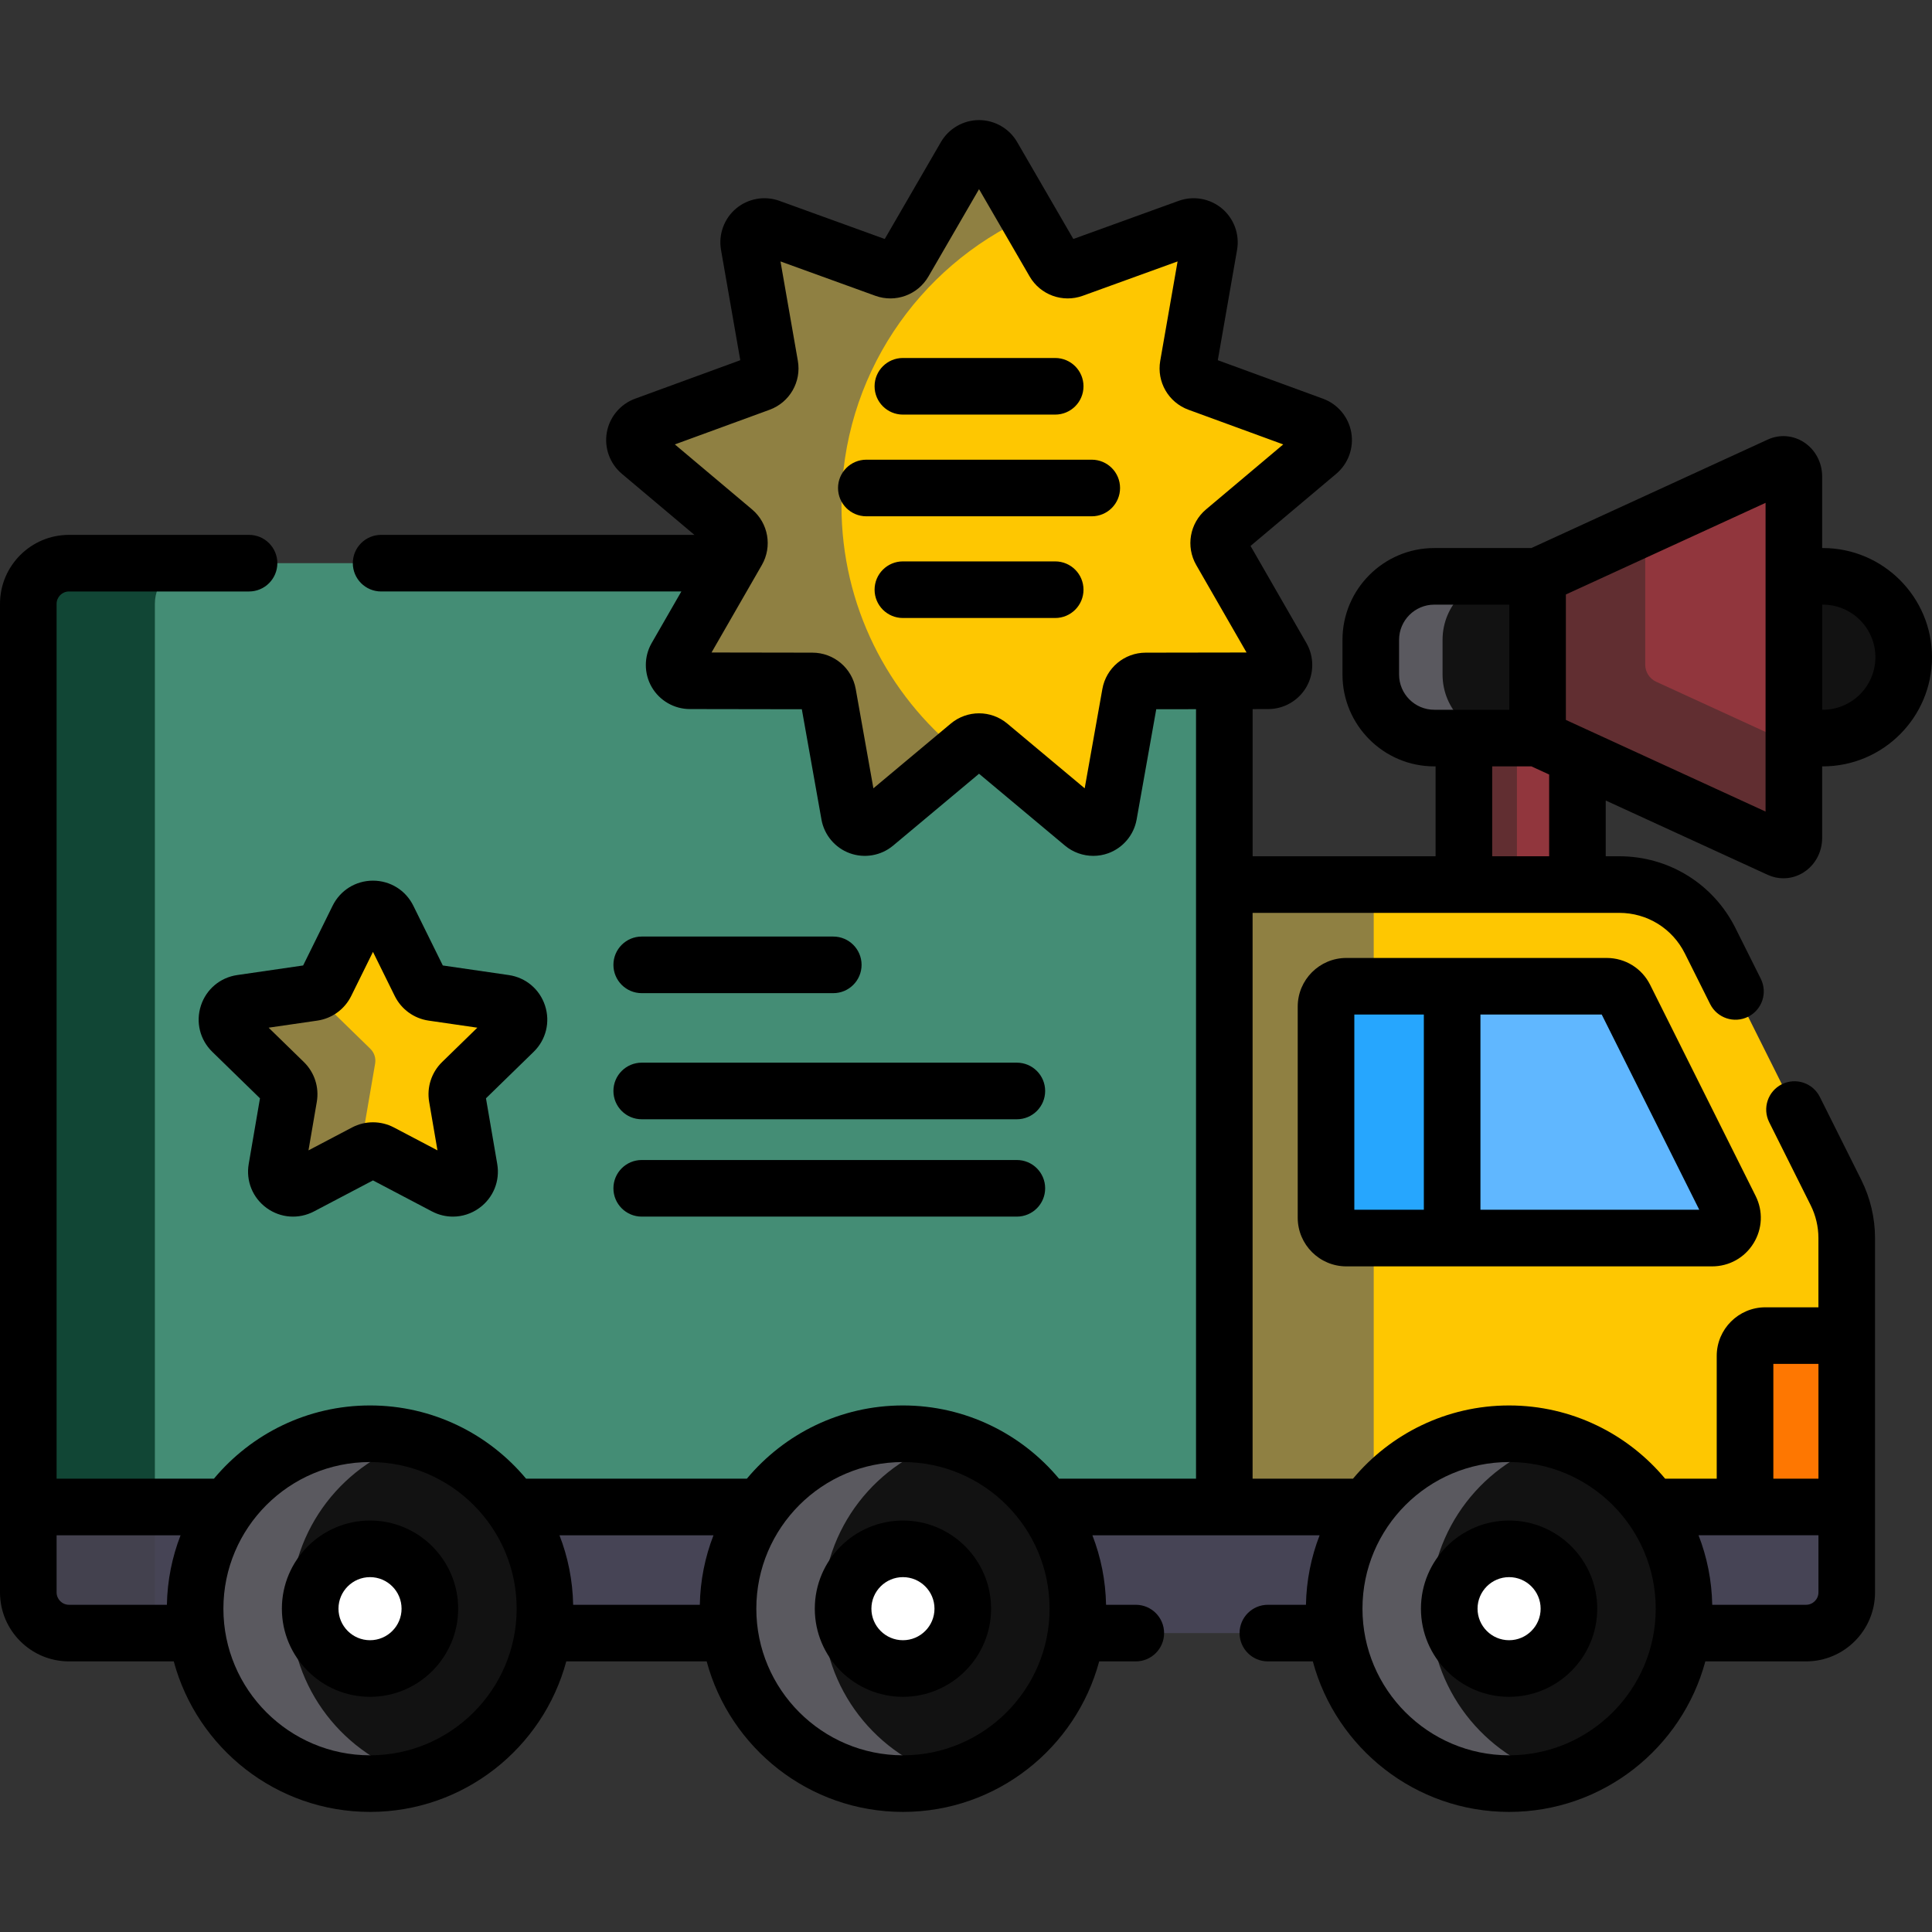 <!-- icon666.com - MILLIONS vector ICONS FREE --><svg id="Capa_1" enable-background="new 0 0 512 512" viewBox="0 0 512 512" xmlns="http://www.w3.org/2000/svg"><rect x="0" y="0" width="512" height="512" fill="#333333" stroke="none"/><g><g><path d="m407.472 195.596h-19.525v39.82h30.095v-34.969z" fill="#fd4755" style="fill: rgb(145, 54, 61);"></path><path d="m387.947 195.596h14.053v39.82h-14.053z" fill="#fb2b3a" style="fill: rgb(97, 46, 49);"></path><path d="m380.101 152.735c-9.296 0-16.831 7.536-16.831 16.831v9.198c0 9.296 7.536 16.831 16.831 16.831h27.371v-42.86z" fill="#54469c" style="fill: rgb(18, 18, 18);"></path><g><path d="m382.292 178.765v-9.198c0-9.296 7.536-16.831 16.831-16.831h-19.022c-9.296 0-16.831 7.536-16.831 16.831v9.198c0 9.296 7.536 16.831 16.831 16.831h19.022c-9.296 0-16.831-7.536-16.831-16.831z" fill="#463b84" style="fill: rgb(90, 89, 95);"></path></g><path d="m483.07 152.735h-7.678v42.86h7.678c11.836 0 21.43-9.595 21.43-21.43 0-11.835-9.595-21.43-21.43-21.43z" fill="#54469c" style="fill: rgb(18, 18, 18);"></path><g><path d="m407.472 195.596 64.135 29.434c1.818.834 3.785-.73 3.785-3.01v-95.709c0-2.28-1.967-3.844-3.785-3.01l-64.135 29.434z" fill="#fd4755" style="fill: rgb(145, 54, 61);"></path></g><g><path d="m436 176.132v-36.489l-28.528 13.093v42.86l64.135 29.434c1.818.834 3.785-.73 3.785-3.01v-24.603l-36.477-16.741c-1.777-.815-2.915-2.59-2.915-4.544z" fill="#fb2b3a" style="fill: rgb(97, 46, 49);"></path></g></g><path d="m486.565 316.053-33.342-66.732c-4.564-9.135-13.899-14.906-24.11-14.906h-104.654v164.948h37.76c8.41-11.745 22.159-19.406 37.706-19.406s29.296 7.661 37.706 19.406h51.776v-71.264c0-4.181-.973-8.305-2.842-12.046z" fill="#fed402" style="fill: rgb(254, 199, 1);"></path><g><path d="m324.459 234.415h39.593v164.948h-39.593z" fill="#fac600" style="fill: rgb(143, 128, 66);"></path></g><g><path d="m489.407 399.363v-45.415h-21.562c-2.977 0-5.39 2.413-5.39 5.39v40.025z" fill="#fe7701"></path></g><g><path d="m425.78 261.368h-68.979c-2.977 0-5.39 2.413-5.39 5.39v55.951c0 2.977 2.413 5.39 5.39 5.39h96.934c4.006 0 6.613-4.216 4.822-7.8l-27.955-55.951c-.913-1.826-2.78-2.98-4.822-2.98z" fill="#60b7ff"></path></g><g><path d="m356.802 261.368c-2.977 0-5.39 2.413-5.39 5.39v55.951c0 2.977 2.413 5.39 5.39 5.39h28.03v-66.732h-28.03z" fill="#26a6fe"></path></g><path d="m299.522 183.907-5.69 31.967c-.562 3.159-4.329 4.53-6.79 2.471l-24.907-20.831c-1.551-1.297-3.807-1.297-5.358 0l-24.907 20.831c-2.461 2.058-6.228.687-6.79-2.471l-5.69-31.967c-.354-1.99-2.083-3.441-4.104-3.444l-32.47-.052c-3.208-.005-5.213-3.477-3.613-6.258l14.326-24.906h-175.248c-5.954 0-10.781 4.827-10.781 10.781v239.336h52.854c8.41-11.745 22.159-19.406 37.706-19.406s29.296 7.661 37.706 19.406h65.818c8.41-11.745 22.159-19.406 37.706-19.406s29.296 7.661 37.706 19.406h47.463v-218.935l-20.832.034c-2.022.003-3.75 1.454-4.105 3.444z" fill="#0ed290" style="fill: rgb(68, 141, 117);"></path><g><path d="m51.822 149.246h-33.541c-5.954 0-10.781 4.827-10.781 10.781v239.336h33.541v-239.336c0-5.954 4.827-10.781 10.781-10.781z" fill="#00c285" style="fill: rgb(17, 70, 53);"></path></g><g fill="#8379c1"><path d="m354.026 432.784c-.295-2.115-.459-4.272-.459-6.469 0-10.056 3.212-19.356 8.652-26.952h-85.224c5.44 7.596 8.652 16.896 8.652 26.952 0 2.196-.164 4.354-.459 6.469z" fill="#8379c1" style="fill: rgb(70, 68, 85);"></path><path d="m135.766 399.363c5.44 7.596 8.652 16.896 8.652 26.952 0 2.196-.164 4.354-.459 6.469h49.432c-.295-2.115-.459-4.272-.459-6.469 0-10.056 3.212-19.356 8.652-26.952z" fill="#8379c1" style="fill: rgb(70, 68, 85);"></path><path d="m437.631 399.363c5.44 7.596 8.652 16.896 8.652 26.952 0 2.196-.164 4.354-.459 6.469h32.802c5.954 0 10.781-4.827 10.781-10.781v-22.64z" fill="#8379c1" style="fill: rgb(70, 68, 85);"></path><path d="m51.702 426.316c0-10.056 3.212-19.356 8.652-26.952h-52.854v22.64c0 5.954 4.827 10.781 10.781 10.781h33.88c-.296-2.116-.459-4.273-.459-6.469z" fill="#8379c1" style="fill: rgb(70, 68, 85);"></path></g><g><path d="m18.281 432.784h22.76v-33.421h-33.541v22.64c0 5.954 4.827 10.781 10.781 10.781z" fill="#6e61b6" style="fill: rgb(67, 65, 78);"></path></g><g><circle cx="98.06" cy="426.316" fill="#54469c" r="46.358" style="fill: rgb(18, 18, 18);"></circle></g><g><path d="m77 426.316c0-21.216 14.257-39.089 33.709-44.596-4.023-1.139-8.262-1.761-12.649-1.761-25.603 0-46.358 20.755-46.358 46.358s20.755 46.358 46.358 46.358c4.387 0 8.627-.623 12.649-1.761-19.452-5.509-33.709-23.383-33.709-44.598z" fill="#463b84" style="fill: rgb(90, 89, 95);"></path></g><circle cx="98.06" cy="426.316" fill="#fff" r="15.859"></circle><g><circle cx="239.29" cy="426.316" fill="#54469c" r="46.358" style="fill: rgb(18, 18, 18);"></circle></g><g><path d="m218 426.316c0-21.257 14.313-39.16 33.824-44.629-3.988-1.118-8.189-1.729-12.534-1.729-25.603 0-46.358 20.755-46.358 46.358s20.755 46.358 46.358 46.358c4.345 0 8.546-.611 12.534-1.729-19.511-5.469-33.824-23.372-33.824-44.629z" fill="#463b84" style="fill: rgb(90, 89, 95);"></path></g><circle cx="239.29" cy="426.316" fill="#fff" r="15.859"></circle><g><circle cx="399.925" cy="426.316" fill="#54469c" r="46.358" style="fill: rgb(18, 18, 18);"></circle></g><g><path d="m379 426.316c0-21.191 14.224-39.048 33.642-44.577-4.042-1.151-8.305-1.781-12.716-1.781-25.603 0-46.358 20.755-46.358 46.358s20.755 46.358 46.358 46.358c4.412 0 8.674-.629 12.716-1.781-19.418-5.529-33.642-23.386-33.642-44.577z" fill="#463b84" style="fill: rgb(90, 89, 95);"></path></g><circle cx="399.925" cy="426.316" fill="#fff" r="15.859"></circle><g><g><path d="m102.811 243.351 8.527 17.278c.645 1.306 1.891 2.212 3.333 2.421l19.068 2.771c3.63.528 5.08 4.989 2.453 7.55l-13.798 13.449c-1.043 1.017-1.519 2.482-1.273 3.918l3.257 18.991c.62 3.616-3.175 6.373-6.422 4.666l-17.055-8.966c-1.289-.678-2.83-.678-4.119 0l-17.055 8.966c-3.247 1.707-7.042-1.05-6.422-4.666l3.257-18.991c.246-1.436-.23-2.901-1.273-3.918l-13.798-13.449c-2.627-2.561-1.177-7.022 2.453-7.55l19.068-2.771c1.442-.21 2.688-1.115 3.333-2.421l8.527-17.278c1.624-3.289 6.316-3.289 7.939 0z" fill="#fed402" style="fill: rgb(254, 199, 1);"></path></g><g><g><path d="m96.155 300.845 3.257-18.991c.246-1.436-.23-2.901-1.273-3.918l-13.798-13.449c-.463-.452-.793-.964-1.014-1.502-.105.023-.208.05-.315.066l-19.068 2.771c-3.63.528-5.08 4.989-2.453 7.55l13.798 13.449c1.043 1.017 1.519 2.482 1.273 3.918l-3.257 18.991c-.62 3.616 3.175 6.373 6.422 4.666l17.055-8.966c.317-.166.648-.291.988-.376-1.188-.942-1.913-2.473-1.615-4.209z" fill="#fac600" style="fill: rgb(143, 128, 66);"></path></g></g></g><g><g><path d="m263.07 41.408 16.28 28.093c1.013 1.749 3.134 2.521 5.035 1.833l30.53-11.056c3.017-1.093 6.087 1.484 5.535 4.645l-5.587 31.986c-.348 1.991.781 3.946 2.679 4.64l30.494 11.154c3.013 1.102 3.709 5.05 1.255 7.116l-24.84 20.911c-1.546 1.302-1.938 3.524-.93 5.276l16.19 28.146c1.6 2.781-.404 6.253-3.613 6.258l-32.47.052c-2.021.003-3.75 1.454-4.104 3.444l-5.69 31.967c-.562 3.159-4.329 4.53-6.79 2.471l-24.907-20.831c-1.551-1.297-3.807-1.297-5.358 0l-24.907 20.831c-2.461 2.058-6.228.687-6.79-2.471l-5.69-31.967c-.354-1.99-2.083-3.441-4.104-3.444l-32.47-.052c-3.208-.005-5.213-3.477-3.613-6.258l16.19-28.146c1.008-1.752.616-3.975-.93-5.276l-24.84-20.911c-2.455-2.066-1.758-6.014 1.255-7.116l30.494-11.154c1.898-.694 3.027-2.649 2.679-4.64l-5.587-31.986c-.552-3.161 2.519-5.737 5.535-4.645l30.53 11.056c1.901.688 4.021-.084 5.035-1.833l16.28-28.093c1.606-2.776 5.615-2.776 7.224 0z" fill="#fed402" style="fill: rgb(254, 199, 1);"></path></g><g><g><path d="m223 134c0-34.044 20.264-63.336 49.378-76.528l-9.309-16.063c-1.609-2.776-5.617-2.776-7.226 0l-16.28 28.094c-1.013 1.749-3.134 2.521-5.035 1.833l-30.53-11.056c-3.017-1.092-6.087 1.484-5.535 4.645l5.587 31.986c.348 1.991-.781 3.946-2.679 4.64l-30.494 11.154c-3.013 1.102-3.709 5.05-1.255 7.116l24.84 20.911c1.546 1.302 1.938 3.524.93 5.276l-16.19 28.146c-1.6 2.781.404 6.253 3.613 6.258l32.47.052c2.021.003 3.75 1.454 4.104 3.444l5.69 31.967c.562 3.159 4.329 4.53 6.79 2.471l22.548-18.858c-19.148-15.397-31.417-39.004-31.417-65.488z" fill="#fac600" style="fill: rgb(143, 128, 66);"></path></g></g></g><g><path d="m425.78 253.868h-68.979c-7.108 0-12.891 5.783-12.891 12.891v55.951c0 7.108 5.783 12.891 12.891 12.891h96.934c4.5 0 8.599-2.285 10.964-6.112 2.366-3.827 2.578-8.515.566-12.54l-27.955-55.95c-2.195-4.399-6.614-7.131-11.53-7.131zm-48.448 66.732h-18.421v-51.732h18.421zm15 0v-51.732h32.144l25.847 51.732z" fill="#000000"></path><path d="m98.06 402.957c-12.88 0-23.359 10.479-23.359 23.359s10.479 23.359 23.359 23.359 23.359-10.479 23.359-23.359-10.479-23.359-23.359-23.359zm0 31.718c-4.609 0-8.359-3.75-8.359-8.359s3.75-8.359 8.359-8.359 8.359 3.75 8.359 8.359-3.75 8.359-8.359 8.359z" fill="#000000"></path><path d="m239.29 402.957c-12.88 0-23.359 10.479-23.359 23.359s10.479 23.359 23.359 23.359 23.359-10.479 23.359-23.359-10.479-23.359-23.359-23.359zm0 31.718c-4.609 0-8.359-3.75-8.359-8.359s3.75-8.359 8.359-8.359 8.359 3.75 8.359 8.359-3.75 8.359-8.359 8.359z" fill="#000000"></path><path d="m399.925 449.675c12.88 0 23.359-10.479 23.359-23.359s-10.479-23.359-23.359-23.359-23.359 10.479-23.359 23.359 10.479 23.359 23.359 23.359zm0-31.718c4.609 0 8.359 3.75 8.359 8.359s-3.75 8.359-8.359 8.359-8.359-3.75-8.359-8.359 3.75-8.359 8.359-8.359z" fill="#000000"></path><path d="m53.239 266.516c-1.413 4.349-.257 9.034 3.018 12.227l12.64 12.321-2.984 17.398c-.773 4.507 1.045 8.977 4.745 11.665s8.511 3.035 12.56.908l15.625-8.214 15.625 8.214c1.76.925 3.665 1.383 5.561 1.382 2.462 0 4.909-.771 6.999-2.29 3.7-2.688 5.518-7.157 4.745-11.665l-2.984-17.398 12.641-12.322c3.274-3.192 4.431-7.877 3.017-12.226-1.413-4.349-5.102-7.458-9.627-8.116l-17.469-2.539-7.812-15.83c-2.024-4.101-6.122-6.648-10.694-6.648-4.573 0-8.671 2.547-10.695 6.648l-7.812 15.829-17.471 2.54c-4.525.657-8.214 3.767-9.628 8.116zm30.852 3.957c3.885-.564 7.242-3.002 8.98-6.523l5.771-11.693 5.772 11.695c1.738 3.52 5.094 5.958 8.979 6.522l12.905 1.875-9.336 9.101c-2.813 2.741-4.096 6.688-3.431 10.557l2.204 12.852-11.542-6.068c-3.475-1.826-7.624-1.826-11.099 0l-11.542 6.068 2.204-12.851c.665-3.871-.618-7.818-3.43-10.558l-9.337-9.102z" fill="#000000"></path><path d="m170.062 263.197h50.764c4.142 0 7.5-3.358 7.5-7.5s-3.358-7.5-7.5-7.5h-50.764c-4.142 0-7.5 3.358-7.5 7.5s3.358 7.5 7.5 7.5z" fill="#000000"></path><path d="m170.062 296.618h99.414c4.142 0 7.5-3.358 7.5-7.5s-3.358-7.5-7.5-7.5h-99.414c-4.142 0-7.5 3.358-7.5 7.5s3.358 7.5 7.5 7.5z" fill="#000000"></path><path d="m170.062 322.414h99.414c4.142 0 7.5-3.358 7.5-7.5s-3.358-7.5-7.5-7.5h-99.414c-4.142 0-7.5 3.358-7.5 7.5s3.358 7.5 7.5 7.5z" fill="#000000"></path><path d="m468.478 231.846c1.326.608 2.738.909 4.145.909 1.873 0 3.737-.533 5.377-1.585 3.063-1.964 4.892-5.385 4.892-9.15v-18.924h.178c15.952 0 28.93-12.978 28.93-28.93s-12.978-28.93-28.93-28.93h-.178v-18.924c0-3.766-1.829-7.186-4.891-9.15-2.873-1.842-6.433-2.094-9.522-.676l-62.645 28.75h-25.732c-13.416 0-24.331 10.915-24.331 24.331v9.198c0 13.416 10.915 24.331 24.331 24.331h.346v23.82h-48.488v-38.998l4.15-.007c4.15-.007 8.017-2.244 10.092-5.838s2.079-8.062.01-11.659l-14.803-25.736 22.712-19.12c3.175-2.673 4.7-6.873 3.979-10.96s-3.59-7.512-7.487-8.938l-27.884-10.2 5.108-29.247c.714-4.089-.817-8.286-3.997-10.954s-7.58-3.448-11.48-2.034l-27.916 10.109-14.886-25.688c-2.081-3.591-5.951-5.821-10.101-5.822-4.15 0-8.021 2.23-10.103 5.822l-14.886 25.688-27.915-10.109c-3.903-1.415-8.302-.635-11.481 2.034-3.179 2.668-4.711 6.865-3.997 10.953l5.108 29.247-27.882 10.199c-3.897 1.425-6.767 4.85-7.487 8.937-.721 4.087.803 8.287 3.979 10.961l19.23 16.189h-83.023c-4.142 0-7.5 3.358-7.5 7.5s3.358 7.5 7.5 7.5h79.564l-7.862 13.667c-2.069 3.598-2.065 8.065.01 11.659s5.942 5.832 10.093 5.838l29.689.048 5.203 29.23c.728 4.086 3.602 7.506 7.502 8.925 3.901 1.42 8.301.647 11.483-2.016l22.774-19.047 22.774 19.048c2.128 1.78 4.801 2.715 7.504 2.715 1.34 0 2.688-.229 3.98-.7 3.9-1.42 6.774-4.84 7.501-8.925l5.203-29.23 10.54-.017v203.922h-36.311c-9.887-11.849-24.756-19.405-41.359-19.405s-31.471 7.556-41.359 19.405h-58.512c-9.887-11.849-24.756-19.405-41.359-19.405s-31.471 7.556-41.359 19.405h-41.699v-231.835c0-1.809 1.472-3.281 3.281-3.281h47.719c4.142 0 7.5-3.358 7.5-7.5s-3.358-7.5-7.5-7.5h-47.719c-10.08 0-18.281 8.201-18.281 18.281v239.336 22.64c0 10.08 8.201 18.281 18.281 18.281h27.769c6.169 22.946 27.144 39.89 52.01 39.89s45.841-16.944 52.01-39.89h37.21c6.169 22.946 27.144 39.89 52.01 39.89s45.841-16.944 52.01-39.89h9.7c4.142 0 7.5-3.358 7.5-7.5s-3.358-7.5-7.5-7.5h-7.879c-.123-6.483-1.395-12.687-3.624-18.421h60.22c-2.229 5.734-3.501 11.938-3.624 18.421h-10.093c-4.142 0-7.5 3.358-7.5 7.5s3.358 7.5 7.5 7.5h11.915c6.169 22.946 27.144 39.89 52.01 39.89s45.841-16.944 52.01-39.89h26.69c10.08 0 18.281-8.201 18.281-18.281v-93.904c0-5.316-1.256-10.641-3.633-15.399l-10.996-22.006c-1.852-3.705-6.356-5.208-10.062-3.356-3.705 1.852-5.208 6.356-3.356 10.062l10.995 22.005c1.342 2.687 2.051 5.693 2.051 8.695v18.349h-14.062c-7.107 0-12.89 5.783-12.89 12.891v32.524h-13.671c-9.887-11.849-24.756-19.405-41.359-19.405s-31.471 7.556-41.359 19.405h-26.608v-149.948h97.154c7.417 0 14.085 4.122 17.401 10.758l6.702 13.416c1.853 3.706 6.357 5.21 10.062 3.357 3.706-1.851 5.208-6.355 3.357-10.061l-6.703-13.416c-5.873-11.752-17.682-19.053-30.819-19.053h-3.571v-14.775zm14.414-71.611h.178c7.681 0 13.93 6.249 13.93 13.93s-6.249 13.93-13.93 13.93h-.178zm-438.664 265.049h-25.947c-1.809 0-3.281-1.472-3.281-3.281v-15.14h32.852c-2.23 5.734-3.501 11.938-3.624 18.421zm53.832 39.89c-21.426 0-38.858-17.432-38.858-38.858s17.432-38.858 38.858-38.858 38.858 17.432 38.858 38.858-17.432 38.858-38.858 38.858zm87.398-39.89h-33.567c-.123-6.483-1.395-12.687-3.624-18.421h40.814c-2.229 5.734-3.5 11.938-3.623 18.421zm53.832 39.89c-21.426 0-38.858-17.432-38.858-38.858s17.432-38.858 38.858-38.858 38.858 17.432 38.858 38.858-17.432 38.858-38.858 38.858zm64.326-292.211c-5.66.008-10.487 4.059-11.478 9.629l-4.685 26.32-20.506-17.151c-4.341-3.63-10.642-3.63-14.981 0l-20.507 17.151-4.685-26.319c-.991-5.572-5.818-9.622-11.476-9.63l-26.734-.043 13.33-23.173c2.822-4.905 1.728-11.109-2.602-14.754l-20.451-17.217 25.107-9.184c5.313-1.944 8.463-7.4 7.49-12.974l-4.6-26.334 25.135 9.102c5.322 1.93 11.241-.227 14.079-5.124l13.404-23.13 13.404 23.13c2.837 4.896 8.759 7.052 14.077 5.124l25.136-9.103-4.6 26.335c-.973 5.573 2.177 11.029 7.491 12.974l25.106 9.184-20.451 17.217c-4.329 3.644-5.423 9.849-2.602 14.753l13.33 23.174zm166.339 188.485h11.952v30.415h-11.952zm11.952 45.415v15.14c0 1.809-1.472 3.281-3.281 3.281h-24.869c-.123-6.483-1.395-12.687-3.624-18.421zm-81.982-19.405c21.426 0 38.858 17.432 38.858 38.858s-17.432 38.858-38.858 38.858-38.858-17.432-38.858-38.858 17.432-38.858 38.858-38.858zm-19.824-199.362c-5.145 0-9.331-4.186-9.331-9.331v-9.198c0-5.145 4.186-9.331 9.331-9.331h19.871v27.86zm30.441 38.82h-15.094v-23.82h10.385l4.709 2.161zm4.43-36.13v-33.24l52.92-24.287v81.814z" fill="#000000"></path><path d="m239.274 109.872h40.365c4.142 0 7.5-3.358 7.5-7.5s-3.358-7.5-7.5-7.5h-40.365c-4.142 0-7.5 3.358-7.5 7.5s3.358 7.5 7.5 7.5z" fill="#000000"></path><path d="m289.327 121.824h-59.74c-4.142 0-7.5 3.358-7.5 7.5s3.358 7.5 7.5 7.5h59.74c4.142 0 7.5-3.358 7.5-7.5s-3.358-7.5-7.5-7.5z" fill="#000000"></path><path d="m279.639 148.776h-40.365c-4.142 0-7.5 3.358-7.5 7.5s3.358 7.5 7.5 7.5h40.365c4.142 0 7.5-3.358 7.5-7.5s-3.358-7.5-7.5-7.5z" fill="#000000"></path></g></g></svg>